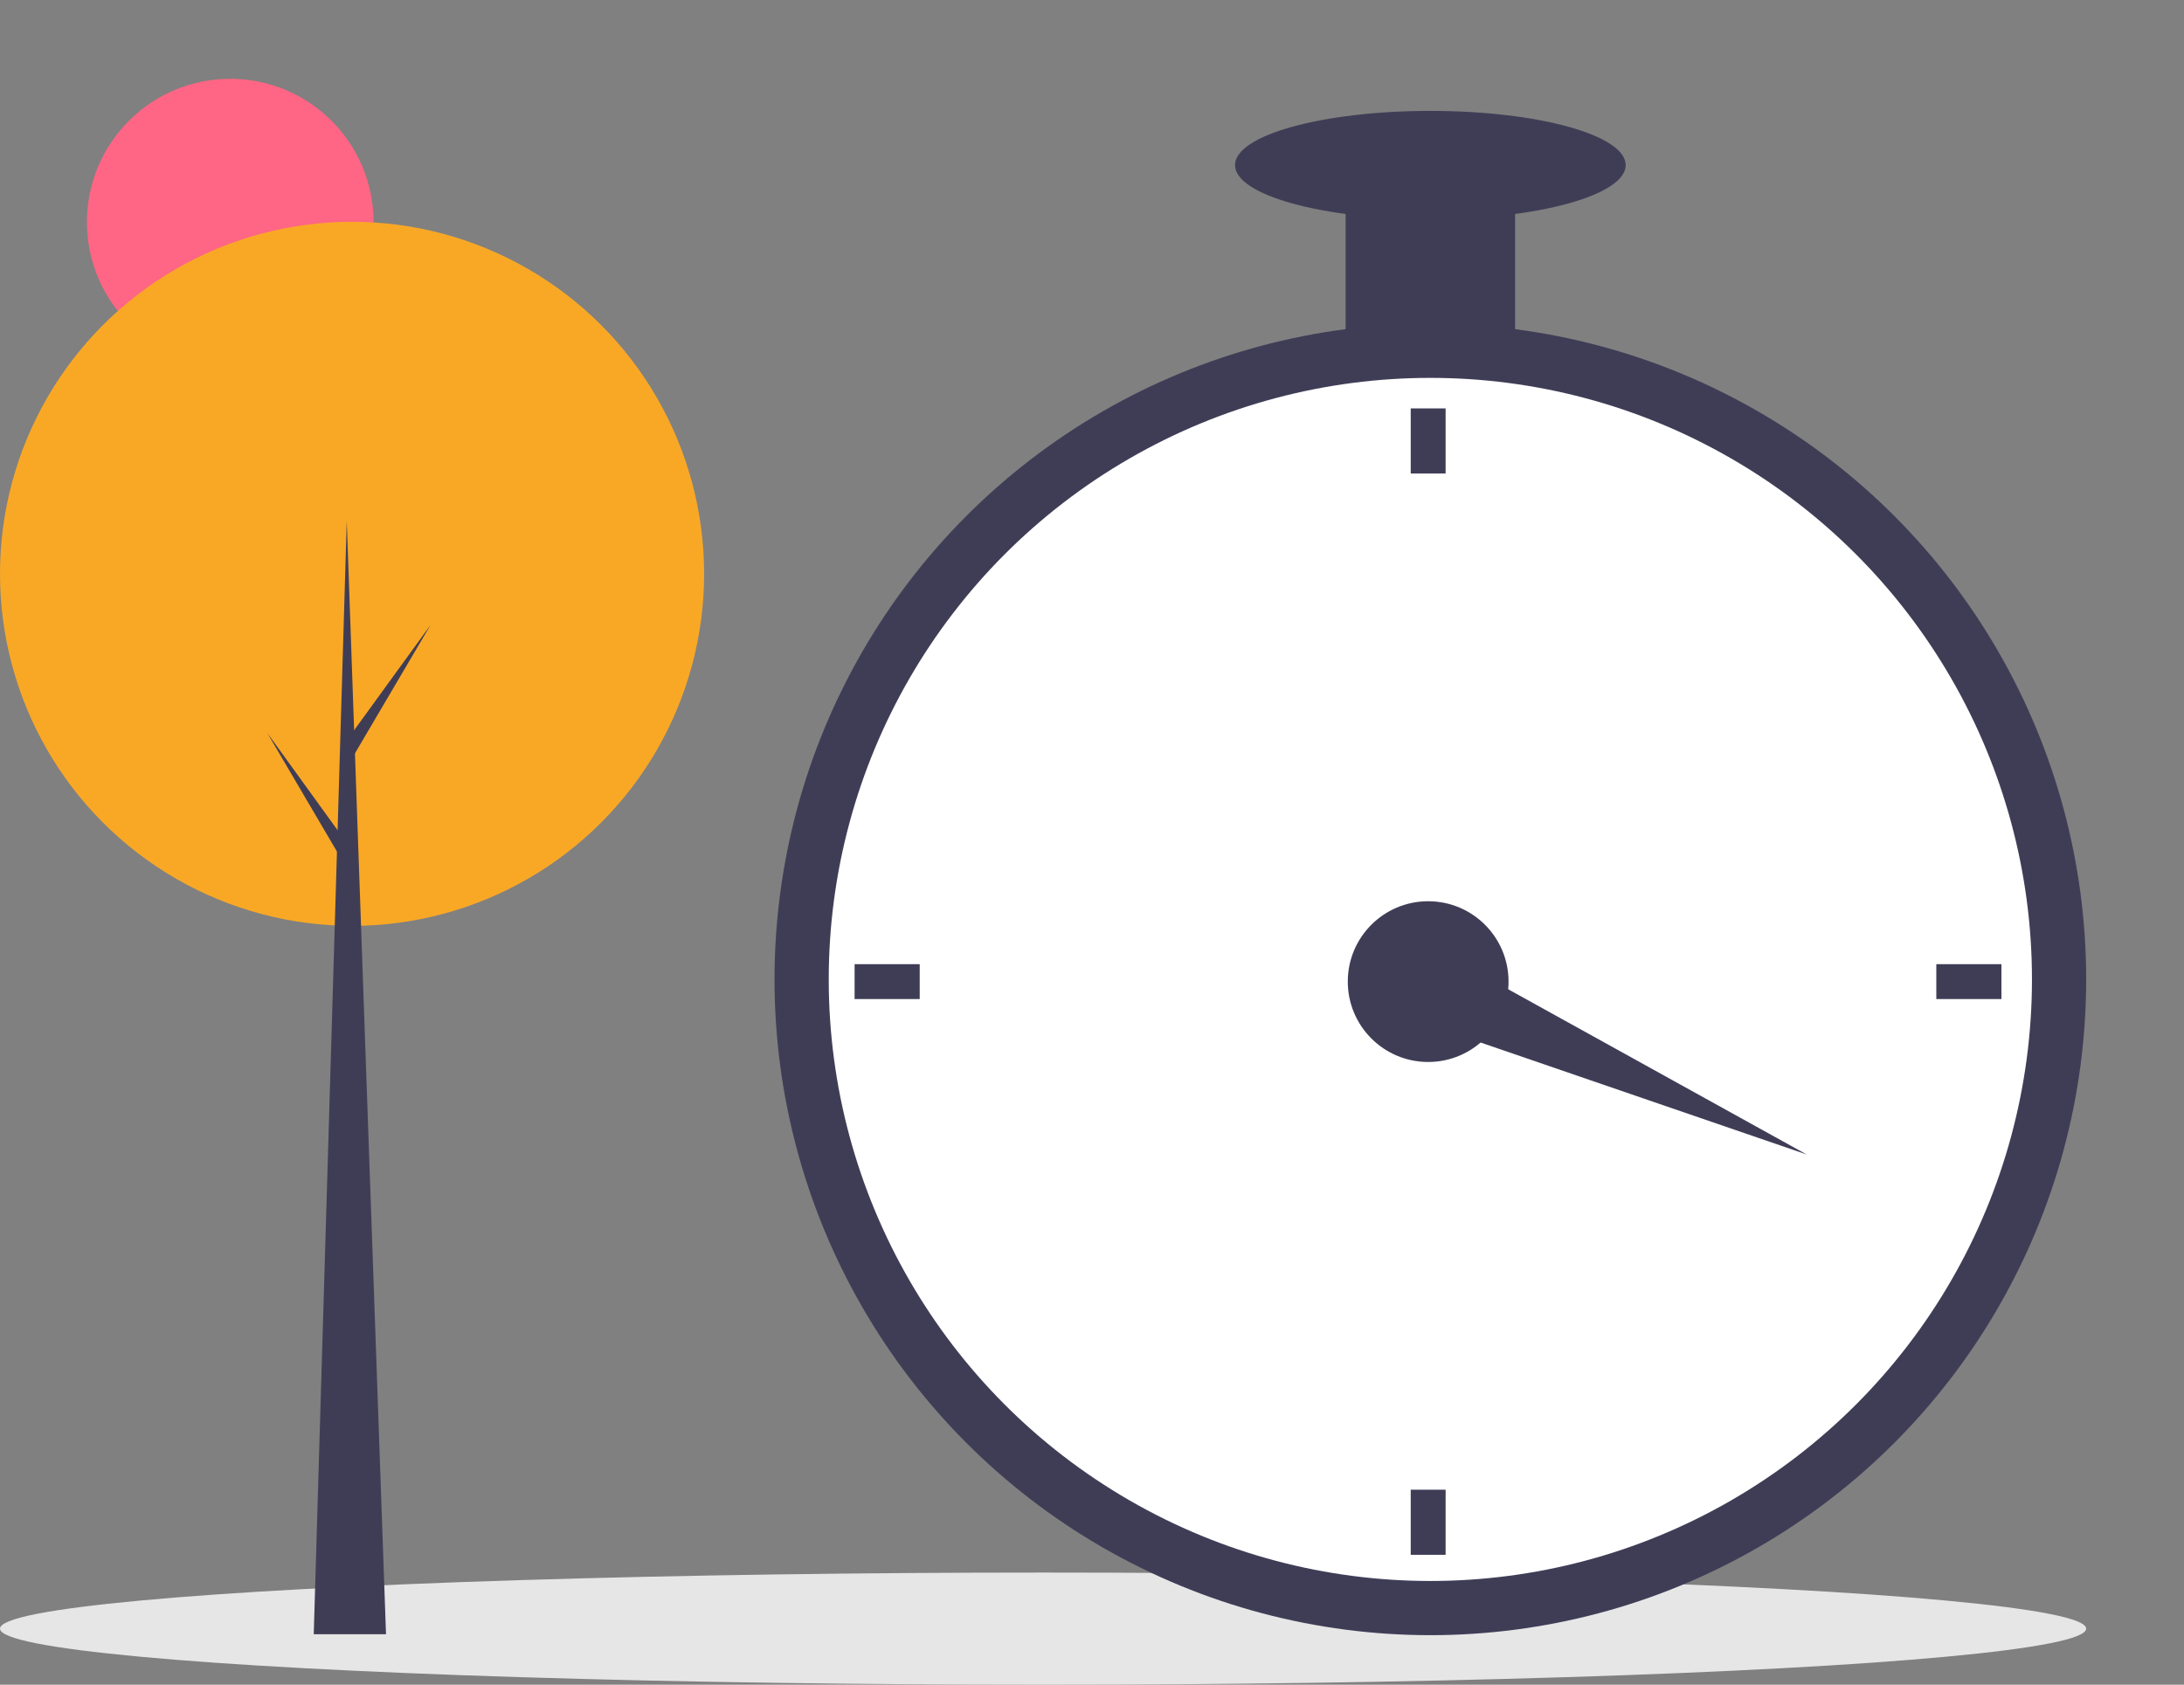 <?xml version="1.0" encoding="utf-8"?>
<!-- Generator: Adobe Illustrator 25.3.0, SVG Export Plug-In . SVG Version: 6.00 Build 0)  -->
<svg version="1.1" id="a115e649-e6de-4a08-abb2-c2a69b6ac895"
	 xmlns="http://www.w3.org/2000/svg" xmlns:xlink="http://www.w3.org/1999/xlink" x="0px" y="0px" viewBox="0 0 701 540.8"
	 style="enable-background:new 0 0 701 540.8;" xml:space="preserve">
<rect x="0" y="0" width="701" height="540.8" fill="#808080" stroke="none"/>
<style type="text/css">
	.st0{fill:#FF6584;}
	.st1{fill:#E6E6E6;}
	.st2{fill:#F9A826;}
	.st3{fill:#3F3D56;}
	.st4{fill:#FFFFFF;}
</style>
<circle class="st0" cx="73.9" cy="71.3" r="46"/>
<ellipse class="st1" cx="334.8" cy="522.8" rx="334.8" ry="18"/>
<circle class="st2" cx="113" cy="184.2" r="113"/>
<polygon class="st3" points="123.9,524.6 100.7,524.6 111.3,167.2 "/>
<polygon class="st3" points="113.3,234.9 138.2,200.6 113,243.4 110.3,238.7 "/>
<polygon class="st3" points="110.6,269.6 85.8,235.3 111,278.2 113.7,273.4 "/>
<circle class="st3" cx="459.1" cy="314.4" r="210.5"/>
<circle class="st4" cx="459.1" cy="314.4" r="193.1"/>
<circle class="st3" cx="458.4" cy="315.1" r="25.8"/>
<rect x="452.8" y="131.1" class="st3" width="11.2" height="20.9"/>
<rect x="452.8" y="478.2" class="st3" width="11.2" height="20.9"/>
<rect x="274.3" y="309.5" class="st3" width="20.9" height="11.2"/>
<rect x="621.5" y="309.5" class="st3" width="20.9" height="11.2"/>
<polygon class="st3" points="450.9,326.3 460.5,304.5 579.9,370.6 "/>
<rect x="431.9" y="53" class="st3" width="54.4" height="62.7"/>
<ellipse class="st3" cx="459.1" cy="53" rx="62.7" ry="17.4"/>
</svg>
